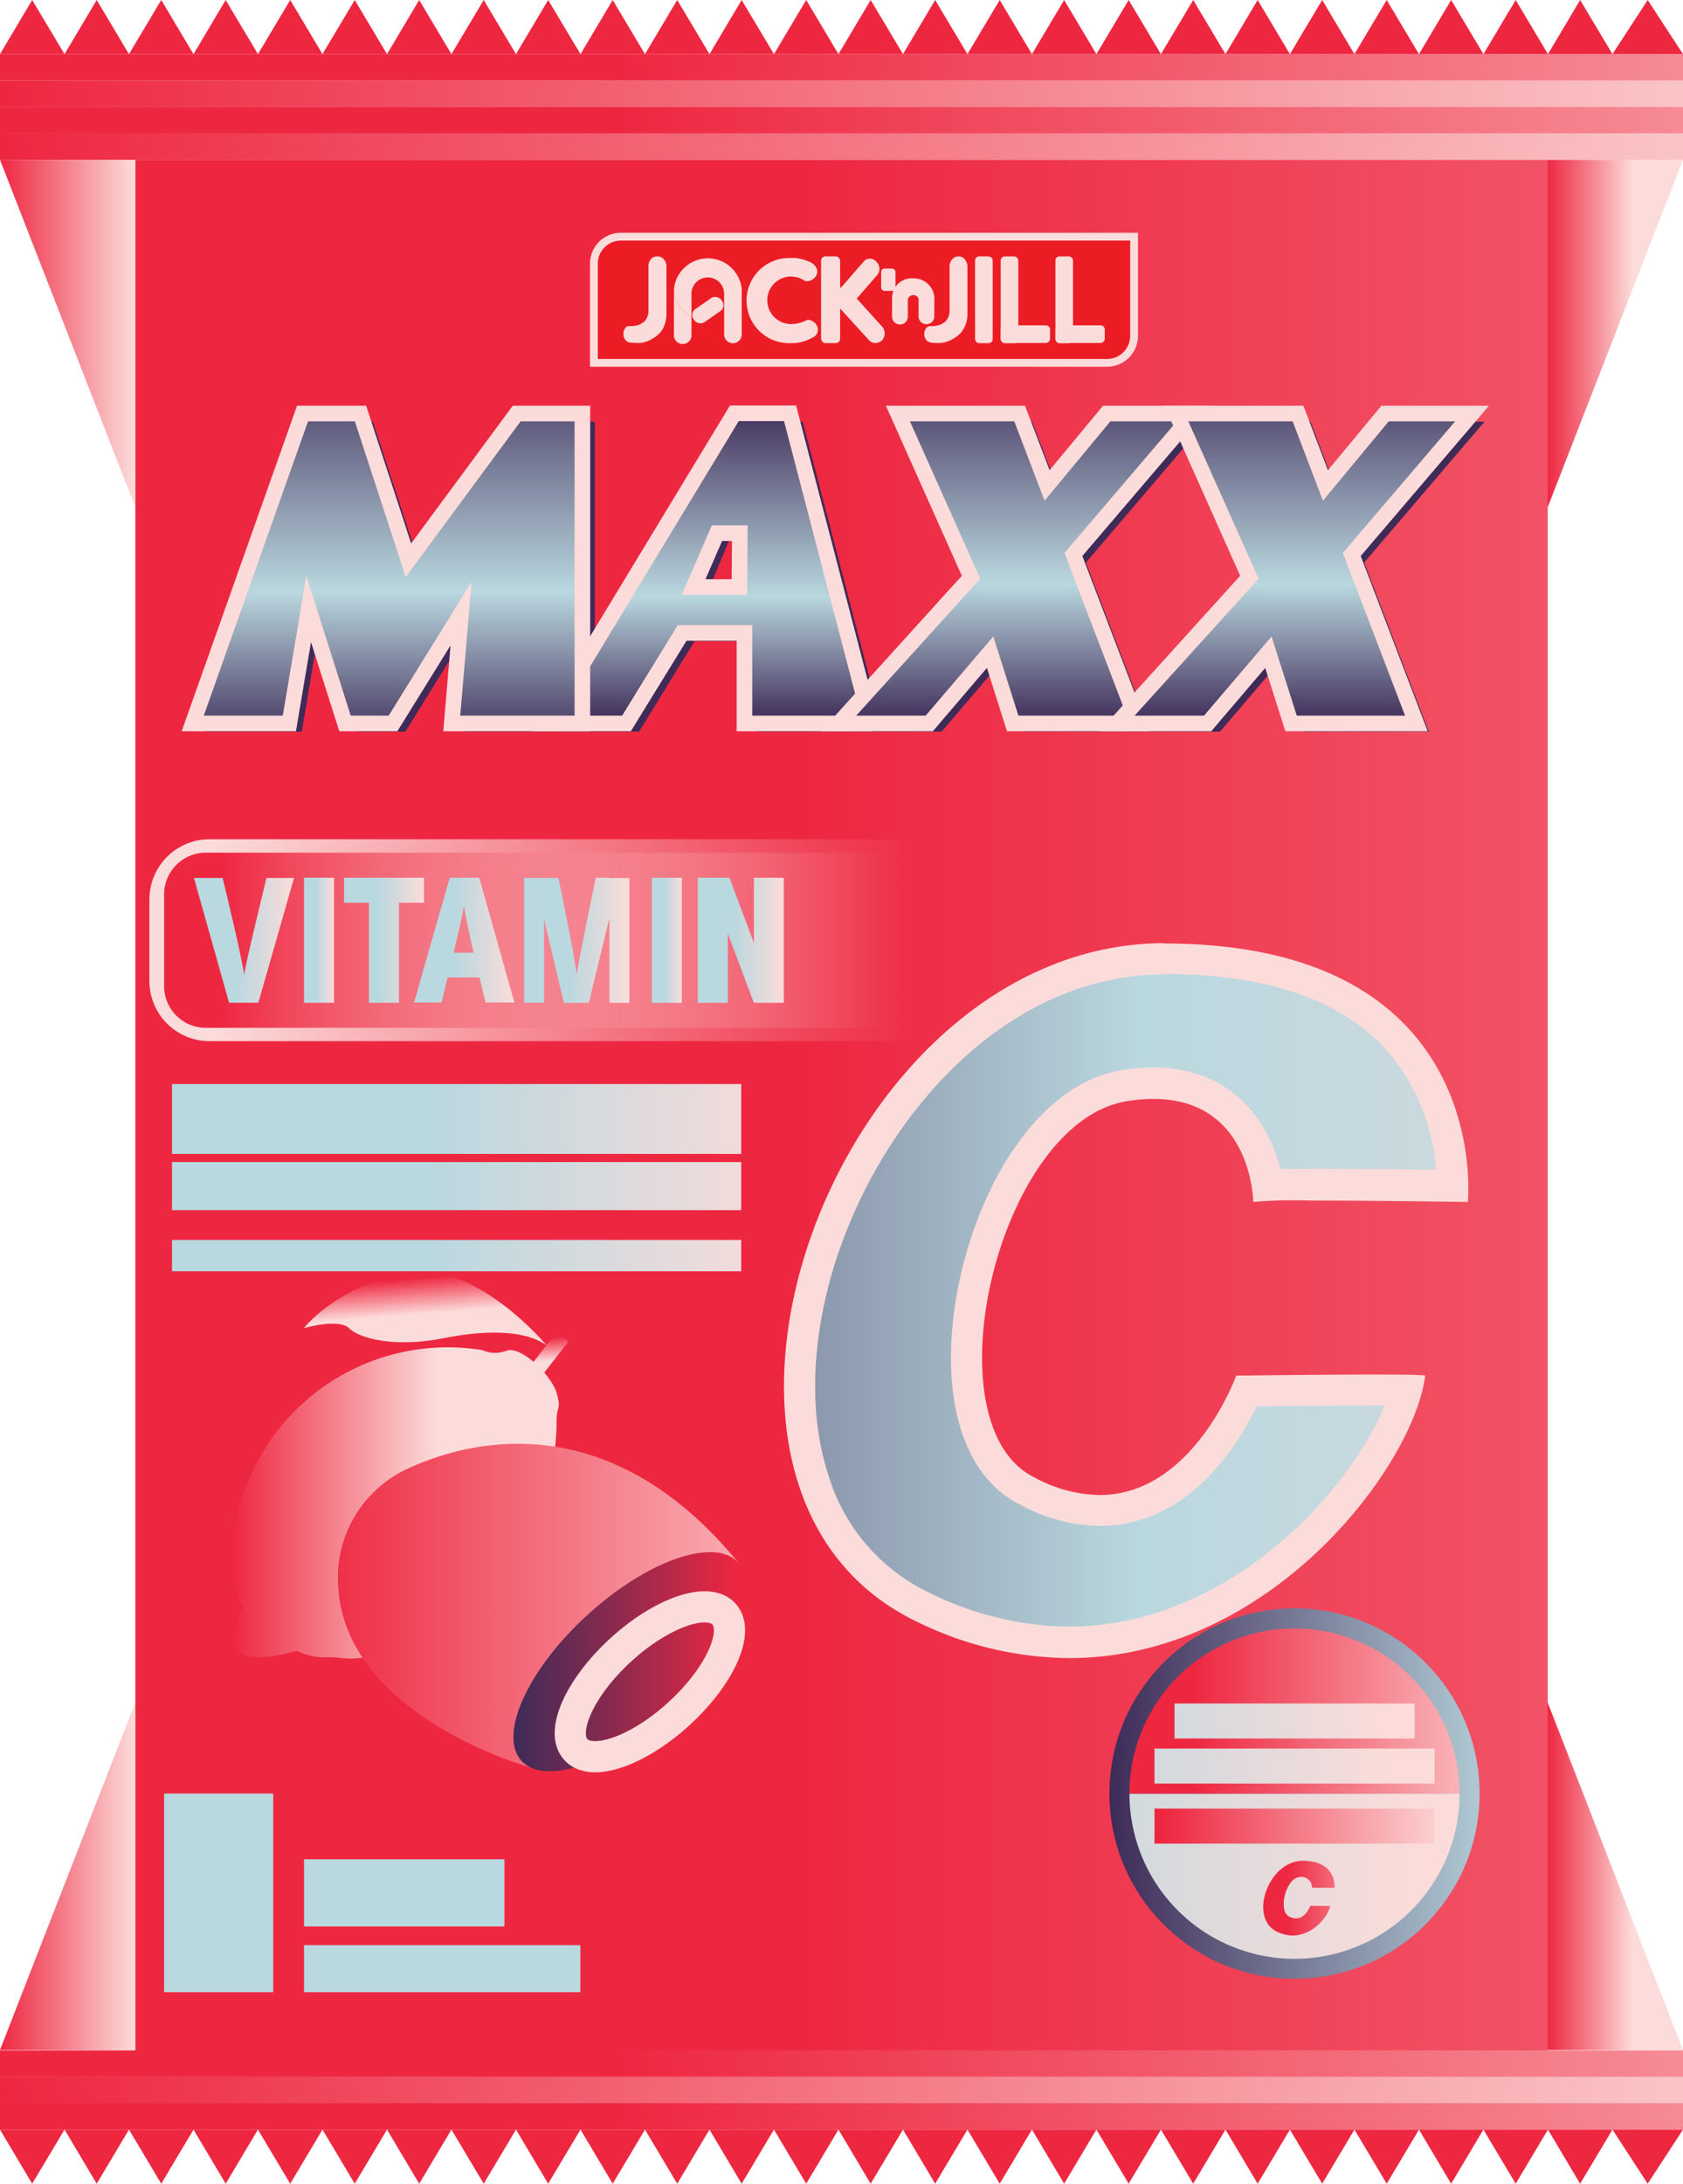 <?xml version="1.0" encoding="UTF-8"?> <svg xmlns="http://www.w3.org/2000/svg" xmlns:xlink="http://www.w3.org/1999/xlink" viewBox="0 0 215.96 280.02"><defs><style>.cls-1{fill:url(#linear-gradient);}.cls-2{fill:url(#linear-gradient-2);}.cls-3{fill:url(#linear-gradient-3);}.cls-4{fill:#ec1c24;}.cls-10,.cls-38,.cls-4,.cls-7,.cls-8,.cls-9{stroke:#fcdcda;stroke-miterlimit:10;}.cls-5{fill:#fcdcda;}.cls-6{fill:#3e2b58;}.cls-10,.cls-7,.cls-8,.cls-9{stroke-width:2px;}.cls-7{fill:url(#linear-gradient-4);}.cls-8{fill:url(#linear-gradient-5);}.cls-9{fill:url(#linear-gradient-6);}.cls-10{fill:url(#linear-gradient-7);}.cls-11{fill:url(#linear-gradient-8);}.cls-12{fill:url(#linear-gradient-9);}.cls-13{fill:url(#linear-gradient-10);}.cls-14{fill:url(#linear-gradient-11);}.cls-15{fill:url(#linear-gradient-12);}.cls-16{fill:url(#linear-gradient-13);}.cls-17{fill:url(#linear-gradient-14);}.cls-18{fill:url(#linear-gradient-15);}.cls-19{fill:url(#linear-gradient-16);}.cls-20{fill:url(#linear-gradient-17);}.cls-21{fill:url(#linear-gradient-18);}.cls-22{fill:url(#linear-gradient-19);}.cls-23{fill:url(#linear-gradient-20);}.cls-24{fill:url(#linear-gradient-21);}.cls-25{fill:url(#linear-gradient-22);}.cls-26{fill:url(#linear-gradient-23);}.cls-27{fill:url(#linear-gradient-24);}.cls-28{fill:url(#linear-gradient-25);}.cls-29{fill:url(#linear-gradient-26);}.cls-30{fill:url(#linear-gradient-27);}.cls-31{fill:url(#linear-gradient-28);}.cls-32{fill:url(#linear-gradient-29);}.cls-33{fill:url(#linear-gradient-30);}.cls-34{fill:url(#linear-gradient-31);}.cls-35{fill:url(#linear-gradient-32);}.cls-36{fill:url(#linear-gradient-33);}.cls-37{fill:url(#linear-gradient-34);}.cls-38{fill:none;stroke-width:4px;}.cls-39{fill:url(#linear-gradient-35);}.cls-40{fill:url(#linear-gradient-36);}.cls-41{fill:url(#linear-gradient-37);}.cls-42{fill:url(#linear-gradient-38);}.cls-43{fill:#ee2741;}.cls-44{fill:url(#linear-gradient-39);}.cls-45{fill:url(#linear-gradient-40);}.cls-46{fill:url(#linear-gradient-41);}.cls-47{fill:url(#linear-gradient-42);}.cls-48{fill:url(#linear-gradient-43);}.cls-49{fill:url(#linear-gradient-44);}</style><linearGradient id="linear-gradient" x1="198.59" y1="42.77" x2="215.96" y2="42.77" gradientUnits="userSpaceOnUse"><stop offset="0" stop-color="#ee2741"></stop><stop offset="0.63" stop-color="#fcdcda"></stop></linearGradient><linearGradient id="linear-gradient-2" x1="198.59" y1="2387.71" x2="215.96" y2="2387.71" gradientTransform="matrix(1, 0, 0, -1, 0, 2628.29)" xlink:href="#linear-gradient"></linearGradient><linearGradient id="linear-gradient-3" x1="102.9" y1="141.91" x2="734.47" y2="141.91" xlink:href="#linear-gradient"></linearGradient><linearGradient id="linear-gradient-4" x1="90.49" y1="51.66" x2="90.49" y2="92.4" gradientUnits="userSpaceOnUse"><stop offset="0" stop-color="#3e2b58"></stop><stop offset="0.61" stop-color="#bad8df"></stop><stop offset="1" stop-color="#3e2b58"></stop></linearGradient><linearGradient id="linear-gradient-5" x1="49.73" y1="45.39" x2="49.73" y2="95.39" xlink:href="#linear-gradient-4"></linearGradient><linearGradient id="linear-gradient-6" x1="130.39" y1="47.13" x2="130.39" y2="92.69" xlink:href="#linear-gradient-4"></linearGradient><linearGradient id="linear-gradient-7" x1="166.11" y1="47.13" x2="166.11" y2="92.69" xlink:href="#linear-gradient-4"></linearGradient><linearGradient id="linear-gradient-8" x1="33.46" y1="166.71" x2="302.25" y2="166.71" gradientUnits="userSpaceOnUse"><stop offset="0" stop-color="#3e2b58"></stop><stop offset="0.42" stop-color="#bad8df"></stop><stop offset="1" stop-color="#fcdcda"></stop></linearGradient><linearGradient id="linear-gradient-9" x1="142.36" y1="229.99" x2="266.56" y2="229.99" xlink:href="#linear-gradient-8"></linearGradient><linearGradient id="linear-gradient-10" x1="80.04" y1="240.58" x2="182.23" y2="240.58" gradientUnits="userSpaceOnUse"><stop offset="0.42" stop-color="#bad8df"></stop><stop offset="1" stop-color="#fcdcda"></stop></linearGradient><linearGradient id="linear-gradient-11" x1="144.93" y1="219.4" x2="247.63" y2="219.4" gradientUnits="userSpaceOnUse"><stop offset="0.08" stop-color="#ee2741"></stop><stop offset="0.51" stop-color="#fcdcda"></stop></linearGradient><linearGradient id="linear-gradient-12" x1="103.52" y1="220.69" x2="177.83" y2="220.69" xlink:href="#linear-gradient-10"></linearGradient><linearGradient id="linear-gradient-13" x1="93.08" y1="226.46" x2="179.79" y2="226.46" xlink:href="#linear-gradient-10"></linearGradient><linearGradient id="linear-gradient-14" x1="142.4" y1="234.16" x2="229.11" y2="234.16" xlink:href="#linear-gradient-11"></linearGradient><linearGradient id="linear-gradient-15" x1="162.07" y1="243.4" x2="200.48" y2="243.4" xlink:href="#linear-gradient-11"></linearGradient><linearGradient id="linear-gradient-16" x1="-108.5" y1="1721.03" x2="-103.79" y2="1726.19" gradientTransform="translate(175.96 -1549.13)" xlink:href="#linear-gradient-11"></linearGradient><linearGradient id="linear-gradient-17" x1="29.83" y1="192.7" x2="71.71" y2="192.7" xlink:href="#linear-gradient"></linearGradient><linearGradient id="linear-gradient-18" x1="19.17" y1="120.57" x2="117.87" y2="120.57" gradientUnits="userSpaceOnUse"><stop offset="0.08" stop-color="#fcdcda"></stop><stop offset="1" stop-color="#fcdcda" stop-opacity="0"></stop></linearGradient><linearGradient id="linear-gradient-19" x1="21.06" y1="120.57" x2="114.15" y2="120.57" gradientUnits="userSpaceOnUse"><stop offset="0.08" stop-color="#ee2741"></stop><stop offset="1" stop-color="#fcdcda" stop-opacity="0"></stop></linearGradient><linearGradient id="linear-gradient-20" x1="53.91" y1="163" x2="54.76" y2="173.72" xlink:href="#linear-gradient-11"></linearGradient><linearGradient id="linear-gradient-21" x1="24.89" y1="120.57" x2="37.73" y2="120.57" xlink:href="#linear-gradient-10"></linearGradient><linearGradient id="linear-gradient-22" x1="53.13" y1="120.57" x2="65.97" y2="120.57" xlink:href="#linear-gradient-10"></linearGradient><linearGradient id="linear-gradient-23" x1="39.01" y1="120.57" x2="42.86" y2="120.57" xlink:href="#linear-gradient-10"></linearGradient><linearGradient id="linear-gradient-24" x1="83.64" y1="120.57" x2="87.49" y2="120.57" xlink:href="#linear-gradient-10"></linearGradient><linearGradient id="linear-gradient-25" x1="89.53" y1="120.57" x2="100.58" y2="120.57" xlink:href="#linear-gradient-10"></linearGradient><linearGradient id="linear-gradient-26" x1="67.25" y1="120.57" x2="80.77" y2="120.57" xlink:href="#linear-gradient-10"></linearGradient><linearGradient id="linear-gradient-27" x1="44.15" y1="120.57" x2="54.41" y2="120.57" xlink:href="#linear-gradient-10"></linearGradient><linearGradient id="linear-gradient-28" x1="22.07" y1="143.49" x2="102.43" y2="143.49" xlink:href="#linear-gradient-10"></linearGradient><linearGradient id="linear-gradient-29" x1="22.07" y1="152.09" x2="102.43" y2="152.09" xlink:href="#linear-gradient-10"></linearGradient><linearGradient id="linear-gradient-30" x1="22.07" y1="161.01" x2="102.43" y2="161.01" xlink:href="#linear-gradient-10"></linearGradient><linearGradient id="linear-gradient-31" x1="4284.16" y1="42.77" x2="4301.53" y2="42.77" gradientTransform="matrix(-1, 0, 0, 1, 4301.53, 0)" gradientUnits="userSpaceOnUse"><stop offset="0" stop-color="#fcdcda"></stop><stop offset="1" stop-color="#ee2741"></stop></linearGradient><linearGradient id="linear-gradient-32" x1="4284.16" y1="2387.71" x2="4301.53" y2="2387.71" gradientTransform="translate(4301.53 2628.29) rotate(180)" xlink:href="#linear-gradient-31"></linearGradient><linearGradient id="linear-gradient-33" x1="39.75" y1="205.92" x2="159.29" y2="205.92" xlink:href="#linear-gradient"></linearGradient><linearGradient id="linear-gradient-34" x1="65.89" y1="213.08" x2="95.77" y2="213.08" gradientTransform="translate(164.98 1.29) rotate(42.44)" gradientUnits="userSpaceOnUse"><stop offset="0" stop-color="#3e2b58"></stop><stop offset="0.97" stop-color="#ee2741"></stop></linearGradient><linearGradient id="linear-gradient-35" x1="248.07" y1="18.79" x2="0.44" y2="18.79" gradientTransform="matrix(1, 0, 0, 1, 0, 0)" xlink:href="#linear-gradient-31"></linearGradient><linearGradient id="linear-gradient-36" x1="248.07" y1="12.02" x2="0.44" y2="12.02" gradientTransform="matrix(1, 0, 0, 1, 0, 0)" xlink:href="#linear-gradient-31"></linearGradient><linearGradient id="linear-gradient-37" x1="326.94" y1="15.41" x2="79.31" y2="15.41" gradientTransform="matrix(1, 0, 0, 1, 0, 0)" xlink:href="#linear-gradient-31"></linearGradient><linearGradient id="linear-gradient-38" x1="326.94" y1="8.64" x2="79.31" y2="8.64" gradientTransform="matrix(1, 0, 0, 1, 0, 0)" xlink:href="#linear-gradient-31"></linearGradient><linearGradient id="linear-gradient-39" x1="248.07" y1="2531.86" x2="0.44" y2="2531.86" gradientTransform="matrix(1, 0, 0, -1, 0, 2799.86)" xlink:href="#linear-gradient-31"></linearGradient><linearGradient id="linear-gradient-40" x1="326.94" y1="2535.25" x2="79.31" y2="2535.25" gradientTransform="matrix(1, 0, 0, -1, 0, 2799.86)" xlink:href="#linear-gradient-31"></linearGradient><linearGradient id="linear-gradient-41" x1="326.94" y1="2528.47" x2="79.31" y2="2528.47" gradientTransform="matrix(1, 0, 0, -1, 0, 2799.86)" xlink:href="#linear-gradient-31"></linearGradient><linearGradient id="linear-gradient-42" x1="27.67" y1="242.73" x2="76.47" y2="242.73" xlink:href="#linear-gradient-10"></linearGradient><linearGradient id="linear-gradient-43" x1="51.15" y1="242.73" x2="140.77" y2="242.73" xlink:href="#linear-gradient-10"></linearGradient><linearGradient id="linear-gradient-44" x1="55.75" y1="252.44" x2="179.32" y2="252.44" xlink:href="#linear-gradient-10"></linearGradient></defs><g id="Layer_2" data-name="Layer 2"><g id="Design"><polygon class="cls-1" points="198.59 65.06 198.59 20.49 215.96 20.49 198.59 65.06"></polygon><polygon class="cls-2" points="198.59 218.3 198.59 262.87 215.96 262.87 198.59 218.3"></polygon><rect class="cls-3" x="17.37" y="20.49" width="181.23" height="242.85"></rect><path class="cls-4" d="M79.67,30.35h65.85a0,0,0,0,1,0,0V43.07a3.46,3.46,0,0,1-3.46,3.46H76.21a0,0,0,0,1,0,0V33.81A3.46,3.46,0,0,1,79.67,30.35Z"></path><path class="cls-5" d="M80,42.85a1.19,1.19,0,0,0,.39.89c.22.18.48.2,1,.23a4.08,4.08,0,0,0,1.21-.07,3.84,3.84,0,0,0,1.27-.56,3.7,3.7,0,0,0,.9-.75A3.49,3.49,0,0,0,85.45,41a5.13,5.13,0,0,0,.07-.66V34.05s-.11-1.17-1.17-1.17S83.21,34,83.21,34v5.9a1.89,1.89,0,0,1-.46,1.25,2.15,2.15,0,0,1-1.15.6c-.68.16-.94-.05-1.27.2A1.17,1.17,0,0,0,80,42.85Z"></path><path class="cls-5" d="M118.6,42.85a1.23,1.23,0,0,0,.39.89,1.68,1.68,0,0,0,1,.23,4.1,4.1,0,0,0,1.21-.07,3.94,3.94,0,0,0,1.27-.56,3.5,3.5,0,0,0,.89-.75,3.43,3.43,0,0,0,.72-1.62,3.62,3.62,0,0,0,.06-.66V34.05S124,32.88,123,32.88,121.85,34,121.85,34v5.9a2,2,0,0,1-.46,1.25,2.17,2.17,0,0,1-1.16.6c-.68.16-.93-.05-1.26.2A1.2,1.2,0,0,0,118.6,42.85Z"></path><rect class="cls-5" x="125.12" y="32.88" width="2.26" height="11.13" rx="0.52"></rect><path class="cls-5" d="M89.05,41h0a.94.94,0,0,1,.1-1.31l2.18-1.52a1,1,0,0,1,1.27.36h0a.93.93,0,0,1-.09,1.31l-2.18,1.52A1,1,0,0,1,89.05,41Z"></path><rect class="cls-5" x="128.41" y="32.88" width="2.26" height="11.13" rx="0.52"></rect><rect class="cls-5" x="130.45" y="39.69" width="2.26" height="6.33" rx="0.52" transform="translate(88.72 174.43) rotate(-90)"></rect><rect class="cls-5" x="135.43" y="32.88" width="2.26" height="11.13" rx="0.52"></rect><rect class="cls-5" x="137.47" y="39.69" width="2.26" height="6.33" rx="0.52" transform="matrix(0, -1, 1, 0, 95.74, 181.45)"></rect><path class="cls-5" d="M88.73,40.57v2.31a1.13,1.13,0,1,1-2.25,0V37.17A3.94,3.94,0,0,0,88.73,40.57Z"></path><path class="cls-5" d="M95.18,37.17v5.71a1.13,1.13,0,1,1-2.26,0V37.82a2.1,2.1,0,1,0-4.19,0v2.75a3.94,3.94,0,0,1-2.25-3.4h0v-.09a4.37,4.37,0,0,1,8.7,0v.09Z"></path><path class="cls-5" d="M104.83,41.78a1.13,1.13,0,0,1,0,1,1.07,1.07,0,0,1-.54.5,6,6,0,0,1-.81.38A6.22,6.22,0,0,1,102,44l-.51,0a5.46,5.46,0,1,1,0-10.91,4.63,4.63,0,0,1,.65,0,6.29,6.29,0,0,1,2,.61,1.75,1.75,0,0,1,.71.88,1.2,1.2,0,0,1-.21.92,1.5,1.5,0,0,1-1.3.56,3.06,3.06,0,0,0-.71-.38,3.3,3.3,0,0,0-1.13-.22h0a3,3,0,1,0,0,6.09h.1a4.26,4.26,0,0,0,2-.54A1.38,1.38,0,0,1,104.83,41.78Z"></path><rect class="cls-5" x="105.36" y="32.87" width="2.45" height="11.13" rx="0.57"></rect><rect class="cls-5" x="113.07" y="34.44" width="1.84" height="2.86" rx="0.42"></rect><path class="cls-5" d="M113.17,43.65h0a1.17,1.17,0,0,1-1.72-.09L107.29,39a1.34,1.34,0,0,1,0-1.82h0a1.18,1.18,0,0,1,1.73.09l4.15,4.59A1.33,1.33,0,0,1,113.17,43.65Z"></path><path class="cls-5" d="M112.44,33.55h0a1.25,1.25,0,0,1,.16,1.67l-3.39,3.91a1.08,1.08,0,0,1-1.58-.06h0a1.26,1.26,0,0,1-.16-1.68l3.4-3.9A1.06,1.06,0,0,1,112.44,33.55Z"></path><path class="cls-5" d="M119.89,38.46a1,1,0,0,1,0,.17v1.94a1,1,0,0,1-.92,1,1,1,0,0,1-1.1-1h0v-2s0-.16,0-.25a.62.62,0,0,0-.07-.16.75.75,0,0,0-.61-.32.69.69,0,0,0-.7.67v2.08a1,1,0,0,1-1.2,1,1,1,0,0,1-.82-1V38.63c0-.22,0-.4,0-.52a2.5,2.5,0,0,1,2.69-2.41,2.63,2.63,0,0,1,2.74,2.5A2.19,2.19,0,0,1,119.89,38.46Z"></path><polygon class="cls-6" points="139.34 72.14 147.62 93.82 131.54 93.82 128.63 84.68 120.83 93.82 109.2 93.82 126.19 75.07 116.81 54.08 132.44 54.08 135.96 63.29 143.6 54.08 154.76 54.08 139.34 72.14"></polygon><polygon class="cls-6" points="175.05 72.14 183.34 93.82 167.26 93.82 164.35 84.68 156.55 93.82 144.92 93.82 161.91 75.07 152.53 54.08 168.16 54.08 171.67 63.29 179.32 54.08 190.48 54.08 175.05 72.14"></polygon><path class="cls-6" d="M103,54.08H95.82L71.71,93.82H82l7.14-11.61h8V93.82h15.29v-3.6Zm-6.5,22.28H90.61l2.93-7h2.93Z"></path><polygon class="cls-6" points="76.33 54.08 76.33 93.82 59.56 93.82 60.75 79.73 52.02 93.82 45.87 93.82 41.2 79.14 38.72 93.82 26.32 93.82 40.41 54.08 47.85 54.08 54 72.88 67.89 54.08 76.33 54.08"></polygon><path class="cls-7" d="M101.38,53H94.23L70.12,92.77H80.39l7.14-11.6h8v11.6h15.29V89.18Zm-6.5,22.28H89L92,68.37h2.93Z"></path><polygon class="cls-8" points="74.73 53.03 74.73 92.77 57.97 92.77 59.16 78.69 50.43 92.77 44.27 92.77 39.61 78.09 37.13 92.77 24.73 92.77 38.82 53.03 46.26 53.03 52.41 71.84 66.3 53.03 74.73 53.03"></polygon><polygon class="cls-9" points="137.74 71.1 146.03 92.77 129.95 92.77 127.05 83.63 119.24 92.77 107.61 92.77 124.6 74.02 115.22 53.03 130.84 53.03 134.36 62.25 142.01 53.03 153.17 53.03 137.74 71.1"></polygon><polygon class="cls-10" points="173.46 71.1 181.75 92.77 165.67 92.77 162.76 83.63 154.96 92.77 143.33 92.77 160.32 74.02 150.94 53.03 166.56 53.03 170.08 62.25 177.73 53.03 188.89 53.03 173.46 71.1"></polygon><path class="cls-11" d="M137.17,210.52a43.12,43.12,0,0,1-18.68-4.47c-15.72-7.53-17.82-25.63-14.54-40,4.75-20.91,22.29-43.12,45.45-43.12,13.64,0,23.74,3.51,30,10.43,6.1,6.73,6.94,15.06,7,18.68-3.79-.05-12.26-.15-18.39-.15-2.4,0-4.12,0-5.37,0-.8-5.42-4.48-13.06-14.63-13.06a23.35,23.35,0,0,0-3.73.31c-10.57,1.69-18,15.74-19.82,28.73-1.65,11.61,1.16,20.34,7.53,23.35a19.84,19.84,0,0,0,9.1,2.4c11.21,0,17.16-11.38,18.89-15.32,3.07,0,10.87-.13,16.47-.13l4,0C177.36,189.15,161,210.52,137.17,210.52Z"></path><path class="cls-5" d="M149.4,124.89c13,0,22.62,3.27,28.49,9.73A26.26,26.26,0,0,1,184.28,150c-4.29-.05-11.12-.12-16.28-.12h-3.73c-1.51-6.25-6.36-13-16.28-13a25,25,0,0,0-4,.34c-11.52,1.84-19.52,16.7-21.48,30.42-1.78,12.49,1.43,22,8.59,25.41a22,22,0,0,0,10,2.62c11.37,0,17.75-10.34,20.17-15.34,3.6,0,10.25-.11,15.19-.11h1.22c-4.5,11.06-20.1,28.36-40.49,28.36a41.09,41.09,0,0,1-17.81-4.28,24.5,24.5,0,0,1-13.06-15.07c-2.15-6.55-2.29-14.41-.4-22.72,4.58-20.15,21.38-41.56,43.5-41.56m0-4c-42.36,0-67.48,69.85-31.77,87a45,45,0,0,0,19.54,4.67c25.84,0,44.22-24.63,45.69-36.22-.1-.1-2.83-.14-6.42-.14-7.19,0-17.83.14-17.83.14s-5.51,15.31-17.53,15.31a18,18,0,0,1-8.25-2.2c-13.92-6.59-4.85-45.65,11.75-48.3a21.33,21.33,0,0,1,3.42-.29c12.66,0,12.8,13.21,12.8,13.21a59.28,59.28,0,0,1,7.2-.18c8.16,0,20.33.18,20.33.18s3.42-33.14-38.93-33.14Z"></path><circle class="cls-12" cx="166.11" cy="229.99" r="23.75"></circle><path class="cls-13" d="M187.29,230a21.18,21.18,0,1,1-42.36,0Z"></path><path class="cls-14" d="M187.29,230H144.93a21.18,21.18,0,1,1,42.36,0Z"></path><rect class="cls-15" x="150.71" y="218.44" width="30.81" height="4.49"></rect><rect class="cls-16" x="148.14" y="224.22" width="35.94" height="4.49"></rect><rect class="cls-17" x="148.14" y="231.92" width="35.94" height="4.49"></rect><path class="cls-18" d="M168.36,242.07s2.88,0,2.88,0,.35-3.46-4.07-3.46-7,7.3-3.32,9.09,6.62-1.8,6.82-3.3c0,0-2.54,0-2.54,0s-.84,2.33-2.69,1.37c-1.46-.69-.51-4.77,1.22-5.05A1.36,1.36,0,0,1,168.36,242.07Z"></path><rect class="cls-19" x="68.85" y="170.63" width="1.93" height="7.7" transform="translate(121.96 -6.07) rotate(37.92)"></rect><path class="cls-20" d="M31.3,205.92s-2.9,4.85,0,6.28c1.95.93,6.75-.5,6.75-.5a8.5,8.5,0,0,0,4.14.81c2.28-.17,6.13,2.4,17-7.87S71.42,188,71.42,182.18c0-1.93.64-1.37,0-3.57s-4.49-6.06-6.42-5.41a4,4,0,0,1-3.14-.08,27.69,27.69,0,0,0-32,25.12C29.46,204.25,31.3,205.92,31.3,205.92Z"></path><path class="cls-21" d="M26.89,107.62h97a0,0,0,0,1,0,0v25.89a0,0,0,0,1,0,0h-97a7.72,7.72,0,0,1-7.72-7.72V115.34A7.72,7.72,0,0,1,26.89,107.62Z"></path><path class="cls-22" d="M26.41,109.34h96.15a0,0,0,0,1,0,0V131.8a0,0,0,0,1,0,0H26.41a5.35,5.35,0,0,1-5.35-5.35V114.69a5.35,5.35,0,0,1,5.35-5.35Z"></path><path class="cls-23" d="M70.13,172.51s-9.3-11.19-18.28-9.26S39,170.31,39,170.31s4.49-1.29,5.78,0,5.77,2.56,12.19,1.28S67.88,170.86,70.13,172.51Z"></path><path class="cls-24" d="M31.32,125c-.21-2-2.75-12.42-2.75-12.42H24.89l4.5,16h3.76l4.58-16H34.2S31.63,123,31.32,125Z"></path><path class="cls-25" d="M57.71,112.55l-4.58,16h3.53s.34-1.36.78-3.21h4.09c.43,1.85.77,3.21.77,3.21H66l-4.5-16Zm.5,9.62c.61-2.53,1.18-5,1.33-6,.1.92.65,3.44,1.23,6Z"></path><rect class="cls-26" x="39.01" y="112.55" width="3.85" height="16.04"></rect><rect class="cls-27" x="83.64" y="112.55" width="3.85" height="16.04"></rect><polygon class="cls-28" points="96.73 112.55 96.73 120.89 93.6 112.55 93.39 112.55 93.19 112.55 89.53 112.55 89.53 128.59 93.39 128.59 93.39 119.69 96.73 128.59 100.58 128.59 100.58 112.55 96.73 112.55"></polygon><path class="cls-29" d="M78.2,112.55H76.45S74.26,123,74,125c-.17-2-2.34-12.42-2.34-12.42H67.25v16h2.57V117.93l2.54,10.66h3.2l2.64-10.86v10.86h2.57v-16H78.2Z"></path><polygon class="cls-30" points="54.41 112.55 44.15 112.55 44.15 115.76 47.35 115.76 47.35 128.59 51.2 128.59 51.2 115.76 54.41 115.76 54.41 112.55"></polygon><rect class="cls-31" x="22.07" y="139.01" width="73.04" height="8.96"></rect><rect class="cls-32" x="22.07" y="149.01" width="73.04" height="6.17"></rect><rect class="cls-33" x="22.07" y="159" width="73.04" height="4.02"></rect><polygon class="cls-34" points="17.37 65.06 17.37 20.49 0 20.49 17.37 65.06"></polygon><polygon class="cls-35" points="17.37 218.3 17.37 262.87 0 262.87 17.37 218.3"></polygon><path class="cls-36" d="M68.23,226.7s-26.06-7.06-24.83-25.59a15.4,15.4,0,0,1,9.09-12.86c9.75-4.45,26.73-6.8,42.24,12.12C98.81,205.7,68.23,226.7,68.23,226.7Z"></path><ellipse class="cls-37" cx="80.83" cy="213.08" rx="18.84" ry="8.1" transform="translate(-122.62 110.38) rotate(-42.44)"></ellipse><ellipse class="cls-38" cx="83.4" cy="215.65" rx="12.88" ry="5.54" transform="translate(-123.68 112.79) rotate(-42.44)"></ellipse><rect class="cls-39" y="17.1" width="215.96" height="3.39"></rect><rect class="cls-40" y="10.33" width="215.96" height="3.39"></rect><rect class="cls-41" y="13.71" width="215.96" height="3.39"></rect><rect class="cls-42" y="6.94" width="215.96" height="3.39"></rect><polyline class="cls-43" points="0 6.94 4.13 0 8.28 6.94"></polyline><polyline class="cls-43" points="8.28 6.94 12.41 0 16.55 6.94"></polyline><polyline class="cls-43" points="16.55 6.94 20.69 0 24.83 6.94"></polyline><polyline class="cls-43" points="24.83 6.94 28.96 0 33.1 6.94"></polyline><polyline class="cls-43" points="33.1 6.94 37.24 0 41.38 6.94"></polyline><polyline class="cls-43" points="41.38 6.94 45.52 0 49.66 6.94"></polyline><polyline class="cls-43" points="49.66 6.94 53.79 0 57.93 6.94"></polyline><polyline class="cls-43" points="57.93 6.94 62.07 0 66.21 6.94"></polyline><polyline class="cls-43" points="66.21 6.94 70.34 0 74.49 6.94"></polyline><polyline class="cls-43" points="74.49 6.94 78.62 0 82.76 6.94"></polyline><polyline class="cls-43" points="82.76 6.94 86.9 0 91.04 6.94"></polyline><polyline class="cls-43" points="91.04 6.94 95.17 0 99.31 6.94"></polyline><polyline class="cls-43" points="99.31 6.94 103.45 0 107.59 6.94"></polyline><polyline class="cls-43" points="107.59 6.94 111.72 0 115.87 6.94"></polyline><polyline class="cls-43" points="115.87 6.94 120 0 124.14 6.94"></polyline><polyline class="cls-43" points="124.14 6.94 128.28 0 132.42 6.94"></polyline><polyline class="cls-43" points="132.42 6.94 136.55 0 140.69 6.94"></polyline><polyline class="cls-43" points="140.69 6.94 144.83 0 148.97 6.94"></polyline><polyline class="cls-43" points="148.97 6.94 153.11 0 157.25 6.94"></polyline><polyline class="cls-43" points="157.25 6.94 161.38 0 165.52 6.94"></polyline><polyline class="cls-43" points="165.52 6.94 169.66 0 173.8 6.94"></polyline><polyline class="cls-43" points="173.8 6.94 177.94 0 182.08 6.94"></polyline><polyline class="cls-43" points="182.08 6.94 186.21 0 190.35 6.94"></polyline><polyline class="cls-43" points="190.35 6.94 194.49 0 198.63 6.94"></polyline><polyline class="cls-43" points="198.63 6.94 202.76 0 206.91 6.94"></polyline><polyline class="cls-43" points="206.91 6.94 211.43 0 215.96 6.94"></polyline><rect class="cls-44" y="266.3" width="215.96" height="3.39"></rect><rect class="cls-45" y="262.92" width="215.96" height="3.39"></rect><rect class="cls-46" y="269.69" width="215.96" height="3.39"></rect><polyline class="cls-43" points="0 273.08 4.13 280.02 8.28 273.08"></polyline><polyline class="cls-43" points="8.28 273.08 12.41 280.02 16.55 273.08"></polyline><polyline class="cls-43" points="16.55 273.08 20.69 280.02 24.83 273.08"></polyline><polyline class="cls-43" points="24.83 273.08 28.96 280.02 33.1 273.08"></polyline><polyline class="cls-43" points="33.1 273.08 37.24 280.02 41.38 273.08"></polyline><polyline class="cls-43" points="41.38 273.08 45.52 280.02 49.66 273.08"></polyline><polyline class="cls-43" points="49.66 273.08 53.79 280.02 57.93 273.08"></polyline><polyline class="cls-43" points="57.93 273.08 62.07 280.02 66.21 273.08"></polyline><polyline class="cls-43" points="66.21 273.08 70.34 280.02 74.49 273.08"></polyline><polyline class="cls-43" points="74.49 273.08 78.62 280.02 82.76 273.08"></polyline><polyline class="cls-43" points="82.76 273.08 86.9 280.02 91.04 273.08"></polyline><polyline class="cls-43" points="91.04 273.08 95.17 280.02 99.31 273.08"></polyline><polyline class="cls-43" points="99.31 273.08 103.45 280.02 107.59 273.08"></polyline><polyline class="cls-43" points="107.59 273.08 111.72 280.02 115.87 273.08"></polyline><polyline class="cls-43" points="115.87 273.08 120 280.02 124.14 273.08"></polyline><polyline class="cls-43" points="124.14 273.08 128.28 280.02 132.42 273.08"></polyline><polyline class="cls-43" points="132.42 273.08 136.55 280.02 140.69 273.08"></polyline><polyline class="cls-43" points="140.69 273.08 144.83 280.02 148.97 273.08"></polyline><polyline class="cls-43" points="148.97 273.08 153.11 280.02 157.25 273.08"></polyline><polyline class="cls-43" points="157.25 273.08 161.38 280.02 165.52 273.08"></polyline><polyline class="cls-43" points="165.52 273.08 169.66 280.02 173.8 273.08"></polyline><polyline class="cls-43" points="173.8 273.08 177.94 280.02 182.08 273.08"></polyline><polyline class="cls-43" points="182.08 273.08 186.21 280.02 190.35 273.08"></polyline><polyline class="cls-43" points="190.35 273.08 194.49 280.02 198.63 273.08"></polyline><polyline class="cls-43" points="198.63 273.08 202.76 280.02 206.91 273.08"></polyline><polyline class="cls-43" points="206.91 273.08 211.43 280.02 215.96 273.08"></polyline><rect class="cls-47" x="21.06" y="229.99" width="14" height="25.47"></rect><rect class="cls-48" x="39.01" y="238.42" width="25.72" height="8.62"></rect><rect class="cls-49" x="39.01" y="249.43" width="35.46" height="6.03"></rect></g></g></svg> 